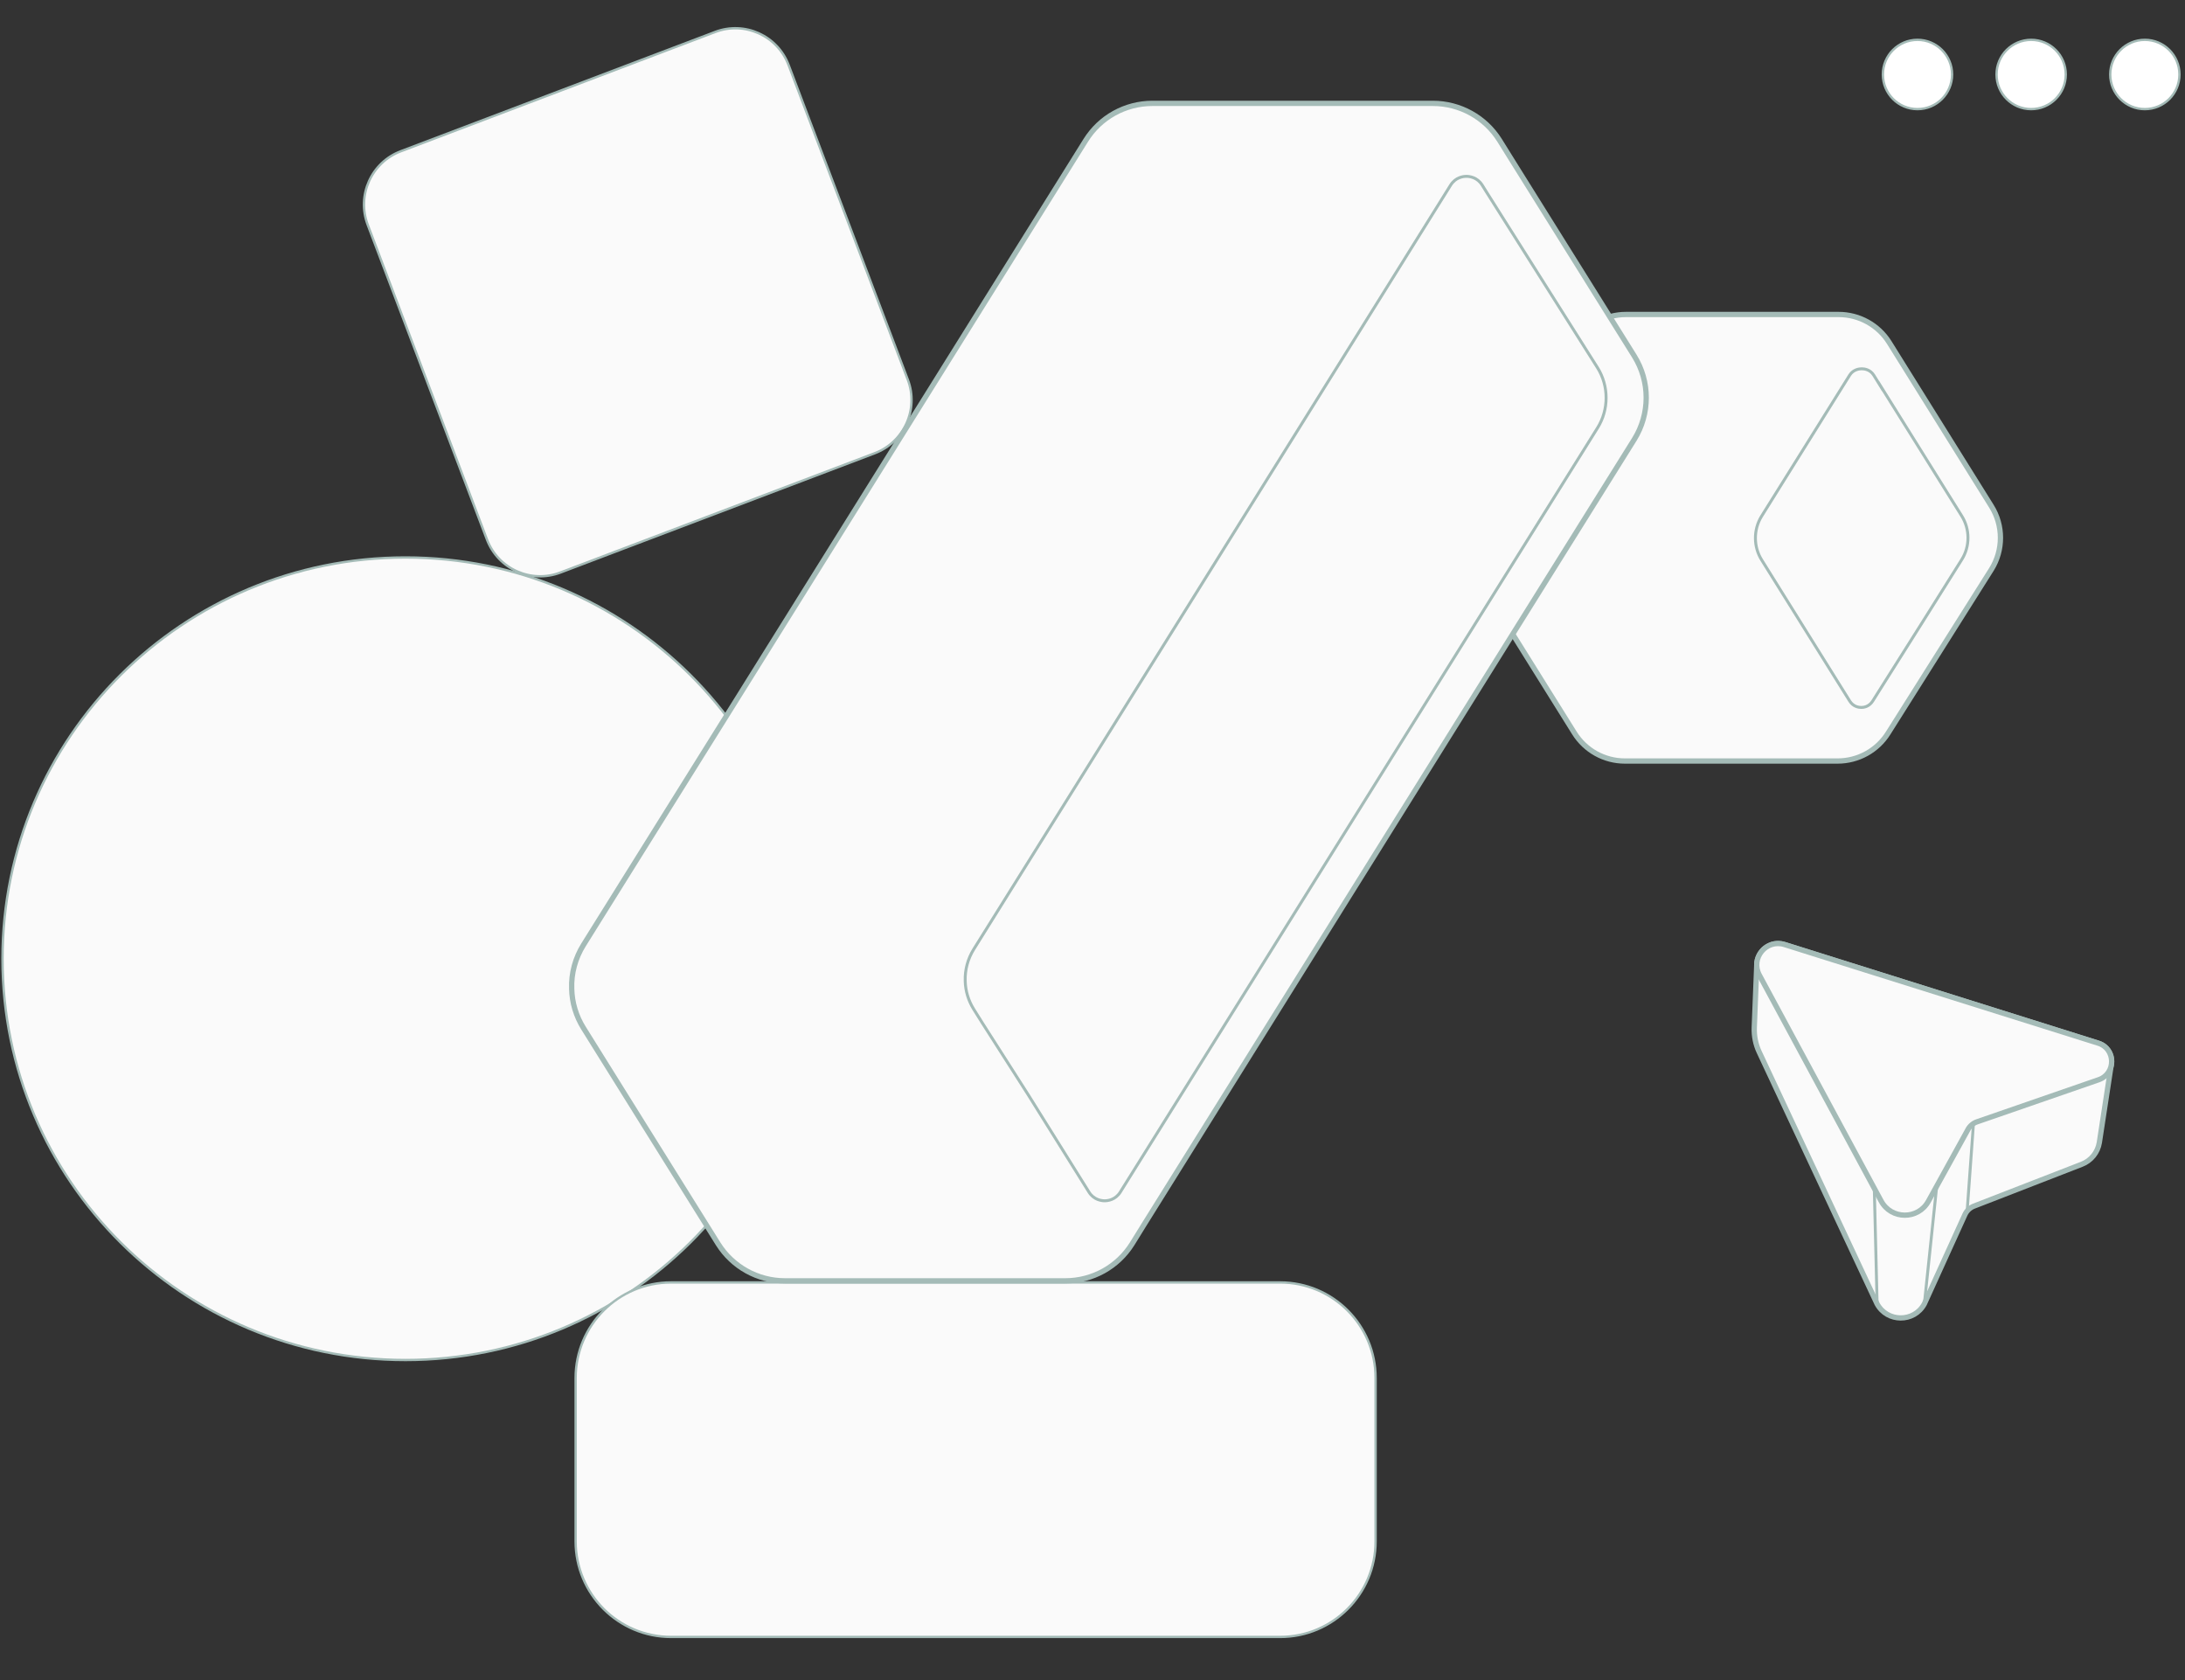 <svg width="744" height="572" viewBox="0 0 744 572" fill="none" xmlns="http://www.w3.org/2000/svg">
<rect x="0" y="0" width="744" height="572" fill="#333333" stroke="none"/>
<path d="M275.256 326.422C275.256 250.968 213.829 189.802 138.055 189.802C62.282 189.802 0.855 250.968 0.855 326.422C0.855 401.874 62.282 463.04 138.055 463.04C213.829 463.04 275.256 401.874 275.256 326.422Z" fill="#FAFAFA" stroke="#A4BBB7" stroke-width="0.8" stroke-miterlimit="10"/>
<path d="M243.527 10.877L136.45 51.509C126.441 55.307 121.405 66.505 125.2 76.521L165.802 183.678C169.597 193.693 180.787 198.734 190.795 194.937L297.873 154.304C307.881 150.506 312.918 139.308 309.122 129.292L268.52 22.135C264.725 12.119 253.535 7.079 243.527 10.877Z" fill="#FAFAFA" stroke="#A4BBB7" stroke-width="0.8" stroke-miterlimit="10"/>
<path d="M730.326 37.152C736.835 37.152 742.111 31.872 742.111 25.358C742.111 18.844 736.835 13.563 730.326 13.563C723.817 13.563 718.54 18.844 718.54 25.358C718.54 31.872 723.817 37.152 730.326 37.152Z" fill="white" stroke="#A4BBB7" stroke-width="0.8" stroke-miterlimit="10"/>
<path d="M691.615 37.152C698.124 37.152 703.401 31.872 703.401 25.358C703.401 18.844 698.124 13.563 691.615 13.563C685.106 13.563 679.83 18.844 679.83 25.358C679.83 31.872 685.106 37.152 691.615 37.152Z" fill="white" stroke="#A4BBB7" stroke-width="0.8" stroke-miterlimit="10"/>
<path d="M652.908 37.152C659.417 37.152 664.693 31.872 664.693 25.358C664.693 18.844 659.417 13.563 652.908 13.563C646.399 13.563 641.122 18.844 641.122 25.358C641.122 31.872 646.399 37.152 652.908 37.152Z" fill="white" stroke="#A4BBB7" stroke-width="0.8" stroke-miterlimit="10"/>
<path d="M435.872 436.628H228.527C210.564 436.628 196.003 451.201 196.003 469.177V524.781C196.003 542.757 210.564 557.33 228.527 557.33H435.872C453.834 557.33 468.396 542.757 468.396 524.781V469.177C468.396 451.201 453.834 436.628 435.872 436.628Z" fill="#FAFAFA" stroke="#A4BBB7" stroke-width="0.8" stroke-miterlimit="10"/>
<path d="M598.186 328.464C598.21 323.913 602.685 320.046 607.647 321.588L714.443 355.158C718.209 356.333 719.676 360.1 718.772 363.258L714.835 388.997C714.297 392.349 712.023 395.164 708.869 396.387L692.488 402.747L672.122 410.651C670.752 411.19 669.676 412.218 669.065 413.539L655.227 443.976C651.731 450.338 642.587 450.289 639.139 443.903L599.018 358.192C597.795 355.599 597.233 352.736 597.33 349.873L598.186 328.464Z" fill="#FAFAFA" stroke="#A4BBB7" stroke-width="1.8" stroke-miterlimit="10" stroke-linejoin="round"/>
<path d="M670.118 384.519L656.621 408.987C653.125 415.349 643.981 415.3 640.534 408.914L599.068 331.988C595.962 326.237 601.415 319.631 607.649 321.588L714.445 355.158C720.459 357.042 720.582 365.532 714.615 367.612L673.174 381.95C671.878 382.391 670.778 383.32 670.093 384.545L670.118 384.519Z" fill="#FAFAFA" stroke="#A4BBB7" stroke-width="1.8" stroke-miterlimit="10" stroke-linejoin="round"/>
<path d="M669.822 412.338L671.973 382.513" stroke="#A4BBB7" stroke-miterlimit="10" stroke-linejoin="round"/>
<path d="M655.251 443.951L659.481 403.629" stroke="#A4BBB7" stroke-miterlimit="10" stroke-linejoin="round"/>
<path d="M639.164 443.877L638.211 404.9" stroke="#A4BBB7" stroke-miterlimit="10" stroke-linejoin="round"/>
<path d="M678.085 193.863L642.942 249.554C639.236 255.488 632.735 259.103 625.722 259.103H553.307C546.294 259.122 539.795 255.488 536.088 249.554L501.306 193.863C497.182 187.262 497.182 178.912 501.287 172.33L536.43 116.639C540.155 110.685 546.637 107.071 553.631 107.071H626.065C633.078 107.071 639.577 110.685 643.284 116.601L678.066 172.33C682.19 178.912 682.19 187.281 678.085 193.863Z" fill="#FAFAFA" stroke="#A4BBB7" stroke-width="1.8" stroke-miterlimit="10"/>
<path d="M629.808 127.746C631.044 125.787 633.095 125.559 633.913 125.559C634.749 125.559 636.783 125.768 638.019 127.746L640.356 131.512V131.436L667.992 175.696C670.805 180.204 670.805 186.025 667.992 190.514L655.01 211.189L637.657 238.693C636.422 240.651 634.521 240.881 633.761 240.862C632.982 240.862 631.063 240.651 629.827 238.674L599.854 190.647C597.04 186.158 597.021 180.357 599.778 175.831L629.808 127.746Z" fill="#FAFAFA" stroke="#A4BBB7" stroke-miterlimit="10"/>
<path d="M194.667 336.638C194.469 331.463 195.85 326.248 198.693 321.686L369.711 47.774C374.605 39.933 383.171 35.193 392.408 35.193H487.893C497.13 35.193 505.715 39.953 510.61 47.774L514.203 53.542L515.485 55.596L533.604 84.591L556.478 121.21C559.182 125.555 560.544 130.473 560.544 135.411C560.544 140.329 559.182 145.267 556.478 149.613L412.717 379.834L389.112 417.638L389.032 417.777L385.48 423.504C380.585 431.325 372 436.086 362.763 436.086H267.257C258.02 436.086 249.435 431.306 244.54 423.504L219.889 384.021L198.693 350.049C196.126 345.94 194.764 341.318 194.667 336.638Z" fill="#FAFAFA" stroke="#A4BBB7" stroke-width="1.8"/>
<path d="M376.143 408.83C375.097 408.83 372.472 408.534 370.794 405.868L350.19 372.863L334.479 348.273L331.558 343.612C329.742 340.708 328.736 337.37 328.657 334.012C328.538 330.161 329.545 326.447 331.558 323.209L408.392 200.157L493.951 63.024C495.629 60.337 498.274 60.041 499.32 60.041C500.365 60.041 503.01 60.337 504.688 63.024L505.931 65.019L543.983 125.24C547.852 131.442 547.852 139.461 543.983 145.663L381.551 405.73L381.471 405.868C379.794 408.534 377.189 408.83 376.124 408.83H376.143Z" stroke="#A4BBB7" stroke-miterlimit="10"/>
</svg>
